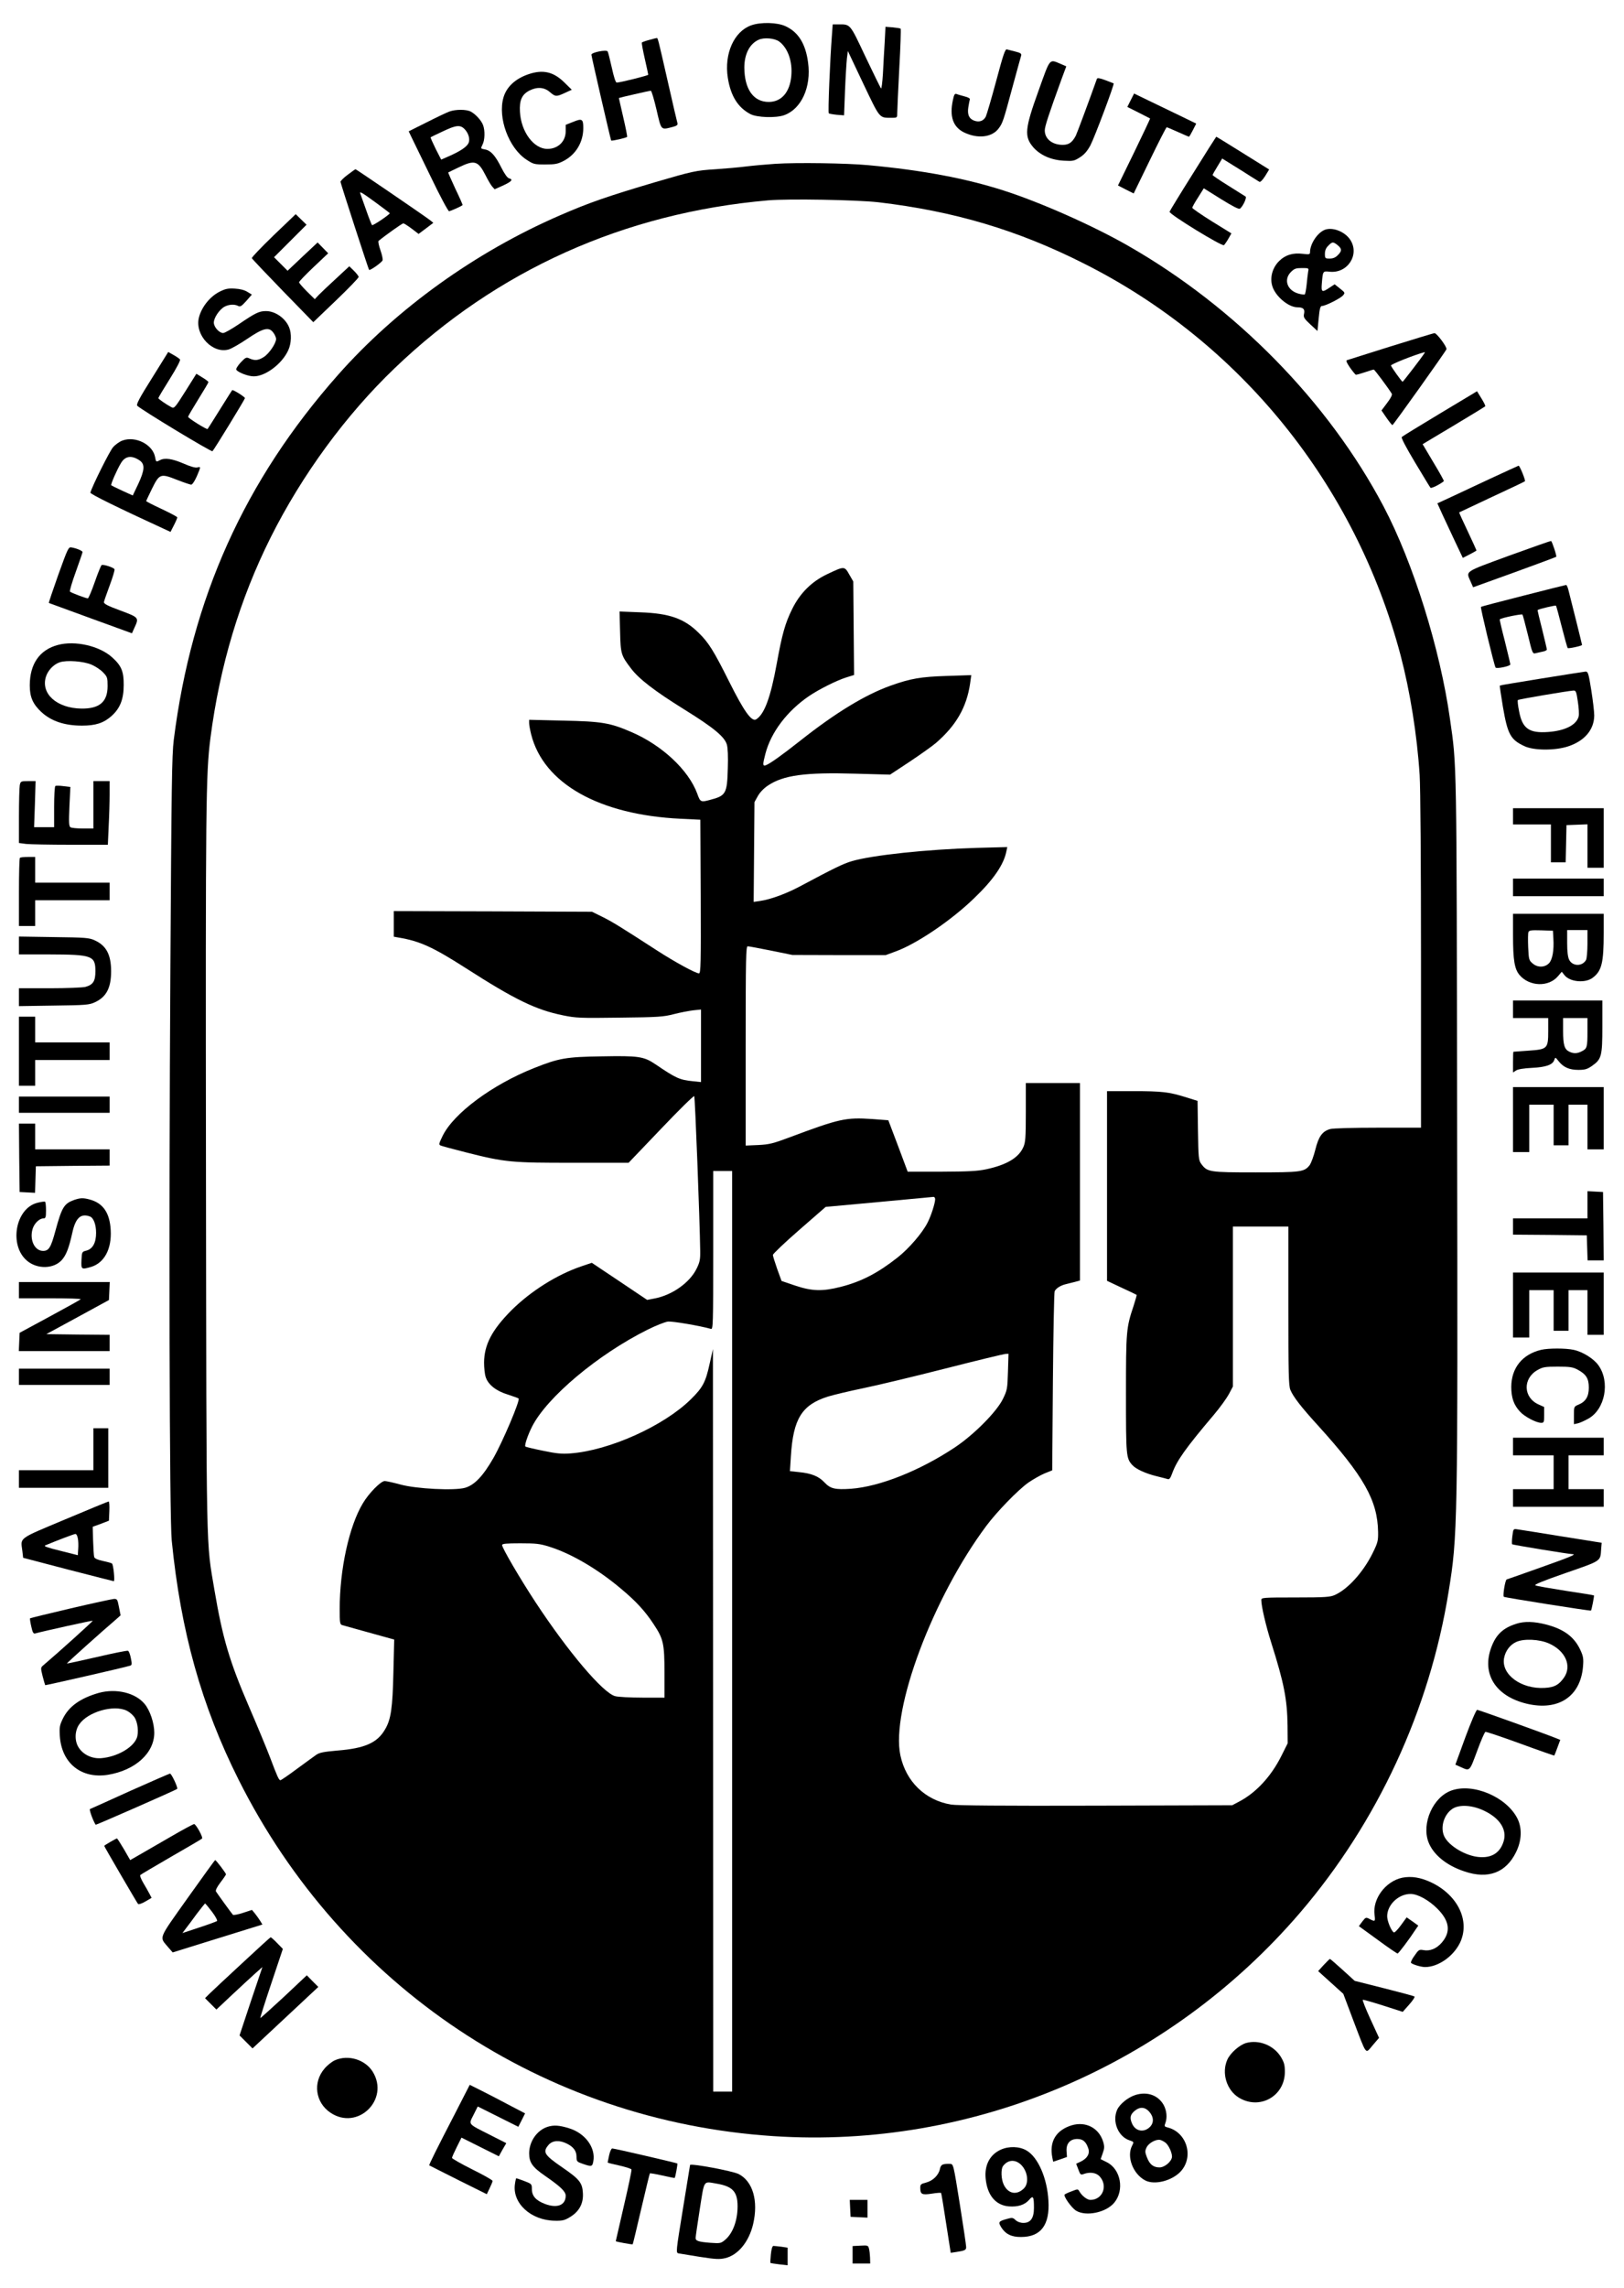 <?xml version="1.0" standalone="no"?>
<!DOCTYPE svg PUBLIC "-//W3C//DTD SVG 20010904//EN"
 "http://www.w3.org/TR/2001/REC-SVG-20010904/DTD/svg10.dtd">
<svg version="1.0" xmlns="http://www.w3.org/2000/svg"
 width="1200pt" height="1690pt" viewBox="0 0 1200 1690"
 preserveAspectRatio="xMidYMid meet">

<g transform="translate(0,1690) scale(0.1,-0.1)"
fill="#000000" stroke="none">
<path d="M5551 16713 c-127 -45 -201 -210 -173 -388 21 -133 74 -219 167 -268
48 -25 187 -30 249 -8 127 45 202 208 177 389 -18 138 -72 225 -166 268 -60
29 -184 32 -254 7z m207 -120 c64 -48 99 -147 89 -255 -11 -119 -72 -190 -165
-191 -114 -1 -181 93 -182 254 0 99 39 175 105 205 40 19 119 12 153 -13z"/>
<path d="M6147 16638 c-14 -185 -30 -569 -23 -575 3 -3 30 -8 60 -11 l53 -4 7
184 c4 101 11 208 14 237 l7 54 114 -241 c126 -264 116 -252 212 -252 39 0 39
0 39 40 0 21 7 168 15 326 9 157 13 289 10 292 -3 3 -29 7 -58 10 l-54 4 -6
-116 c-4 -64 -10 -168 -13 -232 -4 -63 -10 -111 -14 -107 -4 4 -56 110 -115
234 -118 250 -109 239 -205 239 l-37 0 -6 -82z"/>
<path d="M4797 16605 c-27 -7 -51 -16 -54 -19 -3 -3 7 -56 21 -118 14 -62 26
-116 26 -120 0 -6 -207 -58 -233 -58 -8 0 -21 40 -36 109 -14 61 -27 115 -31
121 -9 15 -120 -7 -120 -24 0 -12 142 -629 146 -634 4 -5 114 20 118 27 2 3
-11 69 -29 146 -18 77 -32 141 -32 141 4 3 228 54 236 54 5 0 24 -63 42 -140
36 -155 31 -150 115 -129 34 9 43 15 40 28 -3 9 -35 147 -71 306 -76 334 -74
325 -83 324 -4 0 -29 -7 -55 -14z"/>
<path d="M7361 16302 c-35 -130 -70 -249 -77 -264 -17 -32 -49 -43 -86 -29
-38 14 -51 45 -43 98 4 25 9 51 11 58 3 8 -11 16 -39 23 -25 7 -51 14 -60 18
-12 4 -18 -6 -26 -46 -26 -120 1 -198 82 -238 101 -49 207 -37 256 29 30 40
35 55 102 304 33 121 62 227 65 236 3 13 -7 19 -43 28 -27 7 -55 14 -63 16
-13 4 -28 -42 -79 -233z"/>
<path d="M7675 16233 c-103 -285 -108 -341 -40 -421 51 -58 131 -94 225 -99
69 -4 78 -2 120 25 32 20 54 46 77 88 31 59 179 453 172 458 -2 1 -30 12 -62
24 -43 16 -59 18 -62 9 -59 -166 -147 -402 -156 -420 -26 -49 -51 -67 -96 -67
-78 0 -133 44 -133 107 0 29 30 120 123 376 l36 97 -37 16 c-91 38 -79 52
-167 -193z"/>
<path d="M3903 16351 c-96 -33 -161 -94 -183 -172 -43 -149 39 -371 168 -457
53 -35 59 -37 141 -37 74 0 93 4 137 27 90 47 144 139 144 242 0 67 -9 73 -74
46 l-56 -22 0 -48 c0 -75 -57 -130 -135 -130 -101 0 -195 126 -203 274 -5 85
14 128 70 157 57 29 110 25 151 -11 41 -35 47 -36 112 -6 l50 23 -55 54 c-81
80 -160 97 -267 60z"/>
<path d="M8355 16160 l-25 -50 82 -41 c46 -23 84 -43 86 -44 2 -1 -51 -113
-117 -249 l-120 -246 58 -30 58 -29 119 245 c65 134 121 244 125 244 3 0 41
-16 83 -35 43 -19 79 -35 81 -35 3 0 16 22 29 48 l25 49 -57 28 c-31 15 -135
65 -230 111 l-172 83 -25 -49z"/>
<path d="M3320 16076 c-19 -7 -95 -43 -168 -80 l-132 -66 18 -38 c10 -20 74
-153 143 -294 68 -142 130 -258 137 -258 10 0 89 35 100 45 2 1 -22 56 -53
120 -30 65 -54 119 -53 121 2 1 37 19 78 38 118 57 143 49 199 -61 16 -32 37
-68 47 -80 l19 -21 63 28 c64 30 76 44 43 53 -12 3 -34 34 -56 78 -45 90 -78
127 -121 135 -33 6 -33 6 -19 35 18 33 20 106 4 146 -13 34 -55 80 -91 99 -33
17 -111 17 -158 0z m115 -132 c29 -31 40 -76 26 -103 -15 -27 -57 -56 -135
-91 l-66 -29 -41 80 c-22 45 -39 83 -37 85 2 2 42 21 89 43 100 48 131 51 164
15z"/>
<path d="M8815 15618 c-94 -149 -171 -276 -173 -282 -4 -18 388 -258 402 -247
6 6 21 27 33 48 l22 39 -144 89 c-80 50 -145 95 -145 100 0 6 19 40 43 77 l42
67 128 -80 c89 -55 132 -77 140 -70 23 19 51 82 41 89 -6 4 -63 40 -127 80
-65 40 -117 76 -117 79 0 3 16 32 36 64 l35 58 82 -51 c45 -28 105 -65 132
-83 28 -17 55 -34 61 -38 7 -4 24 14 42 42 l30 49 -194 121 c-107 67 -195 121
-197 121 -1 0 -79 -122 -172 -272z"/>
<path d="M5730 15690 c-74 -5 -173 -14 -220 -20 -47 -6 -146 -15 -221 -20
-147 -9 -172 -15 -449 -96 -347 -103 -485 -150 -703 -245 -623 -270 -1207
-689 -1640 -1179 -690 -780 -1081 -1648 -1213 -2695 -14 -112 -17 -345 -25
-1695 -12 -1918 -7 -4056 10 -4220 67 -673 220 -1220 494 -1766 767 -1530
2255 -2522 3952 -2633 1471 -97 2920 518 3891 1650 573 669 958 1499 1098
2372 67 412 68 479 63 3422 -4 2767 -2 2668 -53 3025 -73 518 -272 1154 -490
1568 -407 772 -1094 1473 -1889 1927 -260 149 -651 322 -920 408 -281 90 -600
150 -1000 187 -160 15 -529 20 -685 10z m760 -284 c560 -66 1029 -205 1520
-453 1154 -580 2004 -1631 2339 -2893 70 -266 122 -588 141 -885 6 -95 10
-657 10 -1382 l0 -1223 -317 0 c-179 0 -334 -4 -354 -10 -58 -16 -86 -55 -110
-153 -12 -48 -31 -99 -42 -114 -40 -50 -61 -53 -399 -53 -344 0 -357 2 -402
63 -19 26 -21 44 -24 247 l-3 218 -86 27 c-125 39 -177 45 -390 45 l-193 0 0
-701 0 -700 108 -51 c59 -27 109 -51 111 -53 1 -2 -9 -39 -23 -82 -54 -161
-56 -185 -56 -651 0 -458 1 -474 48 -525 26 -29 99 -62 177 -81 39 -10 77 -19
85 -22 11 -3 20 10 32 44 34 93 97 183 308 432 44 52 93 120 110 151 l30 57 0
591 0 591 205 0 205 0 0 -585 c0 -504 2 -591 15 -622 21 -51 80 -127 204 -263
339 -374 440 -553 444 -786 1 -65 -2 -79 -41 -158 -69 -139 -181 -263 -277
-307 -35 -16 -69 -19 -292 -19 -241 0 -253 -1 -253 -19 0 -45 33 -188 74 -317
95 -300 117 -417 120 -610 l1 -131 -47 -94 c-75 -150 -186 -271 -312 -337
l-51 -27 -1005 -3 c-705 -2 -1025 1 -1072 8 -192 32 -334 170 -375 364 -71
336 240 1166 636 1696 76 102 232 263 309 318 35 24 89 55 120 68 l57 23 5
653 c3 359 9 661 13 670 11 22 44 43 82 52 17 4 47 12 68 17 l37 10 0 729 0
730 -200 0 -200 0 0 -217 c0 -190 -3 -223 -19 -258 -35 -78 -124 -130 -273
-162 -66 -14 -133 -17 -332 -18 l-249 0 -71 190 -72 190 -119 9 c-196 13 -241
3 -610 -135 -123 -46 -151 -53 -232 -57 l-93 -4 0 736 c0 658 2 736 15 736 9
0 87 -15 173 -32 l157 -32 345 -1 345 0 76 28 c155 57 409 229 577 392 142
136 219 248 238 345 l7 33 -224 -6 c-373 -11 -774 -54 -924 -98 -65 -19 -134
-53 -385 -187 -102 -54 -216 -96 -293 -107 l-48 -7 3 368 3 369 25 45 c15 27
45 58 74 77 114 77 275 99 647 88 l256 -7 144 95 c79 53 167 115 195 139 148
128 226 262 252 437 l9 64 -181 -6 c-192 -6 -267 -19 -416 -72 -189 -68 -407
-201 -665 -405 -141 -111 -225 -171 -257 -183 -23 -8 -23 6 -2 86 41 158 161
316 323 426 74 50 202 114 274 137 l58 18 -3 346 -3 345 -30 52 c-35 62 -36
62 -164 1 -114 -54 -201 -141 -258 -258 -51 -103 -74 -185 -113 -400 -46 -253
-92 -377 -153 -414 -33 -19 -89 59 -198 277 -114 228 -153 291 -226 362 -107
106 -215 144 -431 152 l-154 6 4 -149 c4 -165 7 -175 81 -272 58 -77 175 -167
394 -303 216 -134 297 -201 314 -259 7 -23 10 -89 7 -176 -5 -188 -14 -202
-133 -233 -66 -18 -71 -16 -93 47 -64 174 -260 357 -485 454 -159 69 -220 79
-504 85 l-253 6 0 -25 c0 -13 7 -51 15 -83 92 -363 502 -594 1105 -623 l145
-7 3 -567 c2 -494 0 -568 -13 -568 -24 0 -174 81 -310 169 -272 176 -332 213
-405 249 l-75 37 -732 3 -733 2 0 -94 0 -95 38 -7 c155 -26 251 -70 492 -224
366 -235 519 -309 720 -350 97 -20 128 -21 420 -17 285 3 323 6 400 26 46 12
111 24 142 28 l58 6 0 -268 0 -268 -57 6 c-102 10 -127 22 -279 125 -87 59
-126 64 -397 59 -265 -4 -316 -13 -502 -87 -307 -122 -592 -333 -674 -500 -29
-60 -30 -65 -14 -72 10 -4 97 -28 193 -52 281 -71 330 -76 791 -75 l404 0 239
250 c131 138 242 247 246 242 6 -7 41 -920 44 -1143 1 -63 -3 -84 -27 -132
-50 -102 -179 -194 -308 -219 l-57 -11 -204 137 -205 137 -77 -26 c-180 -61
-374 -183 -517 -325 -144 -145 -201 -254 -202 -386 0 -38 5 -87 12 -107 18
-56 77 -103 163 -129 40 -13 76 -26 80 -29 14 -11 -118 -321 -186 -440 -77
-134 -140 -200 -210 -220 -78 -22 -359 -8 -476 24 -52 14 -105 26 -117 26 -29
0 -117 -89 -162 -165 -101 -168 -171 -487 -171 -782 0 -98 2 -112 18 -117 9
-3 76 -21 147 -41 72 -20 154 -43 184 -51 l54 -15 -6 -242 c-6 -264 -18 -349
-62 -422 -57 -99 -150 -140 -354 -156 -101 -9 -131 -15 -155 -32 -17 -12 -82
-59 -143 -104 -62 -46 -116 -83 -121 -83 -11 0 -24 29 -77 170 -24 63 -93 230
-154 371 -146 338 -196 509 -256 862 -63 376 -59 178 -63 3117 -3 2709 -1
2910 33 3178 69 533 217 1026 445 1482 232 463 556 905 916 1250 756 725 1696
1147 2759 1240 151 13 657 4 815 -14z m-1080 -10556 l0 -3400 -70 0 -70 0 -1
2743 -1 2742 -24 -107 c-30 -138 -51 -177 -138 -263 -200 -198 -605 -380 -891
-401 -64 -5 -104 -1 -204 20 -69 14 -127 28 -129 31 -8 8 18 85 49 146 109
217 488 535 854 717 60 30 128 57 151 60 34 3 231 -30 317 -54 16 -5 17 27 17
580 l0 586 70 0 70 0 0 -3400z m1500 3192 c0 -29 -30 -123 -56 -173 -38 -76
-138 -192 -222 -258 -146 -115 -267 -178 -421 -217 -134 -34 -211 -32 -336 10
l-100 34 -32 88 c-17 49 -32 96 -32 104 0 8 88 92 195 185 l195 170 392 36
c216 20 398 37 405 38 6 0 12 -7 12 -17z m538 -1274 c-4 -127 -5 -136 -38
-203 -46 -94 -215 -264 -355 -357 -259 -172 -554 -289 -766 -305 -119 -8 -153
0 -197 47 -42 45 -96 67 -189 76 l-66 7 7 110 c17 277 81 380 274 441 43 13
160 41 262 62 102 21 374 86 605 145 231 59 431 107 444 108 l23 1 -4 -132z
m-3386 -1294 c161 -51 354 -164 525 -308 112 -93 180 -167 244 -265 71 -107
79 -142 79 -358 l0 -183 -162 0 c-90 0 -181 5 -203 11 -91 25 -348 329 -588
694 -115 175 -247 401 -247 422 0 10 30 13 134 13 118 0 146 -3 218 -26z"/>
<path d="M2569 15609 c-30 -22 -53 -46 -53 -52 1 -13 204 -638 211 -650 5 -9
93 53 100 70 3 7 -4 41 -16 75 -12 34 -18 65 -14 68 41 35 174 130 183 130 6
0 34 -18 62 -39 l51 -39 55 41 54 41 -22 18 c-28 23 -548 378 -553 378 -2 0
-28 -18 -58 -41z m207 -205 c57 -42 104 -77 104 -79 0 -10 -125 -94 -131 -88
-4 5 -24 55 -44 113 -21 58 -40 111 -42 118 -9 22 8 13 113 -64z"/>
<path d="M2021 15161 c-90 -87 -162 -162 -160 -168 2 -6 105 -114 229 -242
l225 -231 168 161 c92 88 167 166 167 173 0 7 -16 27 -35 46 l-34 33 -98 -91
c-54 -49 -111 -104 -128 -121 l-29 -31 -58 57 c-32 32 -58 62 -58 68 -1 5 48
56 107 112 l108 102 -39 40 -39 40 -111 -104 -111 -105 -50 50 -50 50 120 120
120 120 -40 39 -40 39 -164 -157z"/>
<path d="M9788 15202 c-54 -22 -108 -104 -108 -165 0 -16 -6 -18 -53 -12 -74
9 -130 -8 -176 -54 -48 -48 -68 -118 -51 -180 20 -76 119 -161 187 -161 43 0
56 -13 49 -47 -6 -26 -1 -35 46 -79 l53 -49 9 93 c7 74 12 92 25 92 25 0 134
55 154 77 17 20 17 21 -22 52 l-39 31 -38 -25 c-55 -37 -62 -34 -57 28 8 96 7
95 57 90 134 -15 225 127 153 236 -40 61 -132 96 -189 73z m96 -113 c32 -26
33 -43 1 -74 -16 -17 -35 -25 -60 -25 -33 0 -35 2 -35 35 0 25 8 44 25 60 29
30 35 31 69 4z m-218 -196 c-2 -16 -8 -58 -11 -95 -4 -37 -10 -70 -14 -73 -4
-2 -25 0 -46 6 -84 23 -112 104 -56 160 25 25 37 29 81 29 51 0 52 0 46 -27z"/>
<path d="M1622 14745 c-73 -37 -135 -117 -153 -194 -29 -129 104 -267 222
-232 22 7 83 42 136 78 116 79 159 90 191 48 12 -15 22 -37 22 -49 0 -33 -53
-110 -92 -134 -40 -25 -65 -27 -104 -10 -24 11 -29 9 -66 -30 -21 -23 -36 -47
-32 -53 12 -20 88 -49 129 -49 87 0 210 93 255 193 23 49 26 124 6 170 -28 68
-104 120 -172 119 -50 0 -79 -15 -201 -98 -52 -35 -103 -64 -114 -64 -29 0
-69 44 -69 77 0 36 42 98 80 118 33 17 73 19 100 5 15 -8 25 -2 60 37 l41 47
-33 20 c-20 13 -54 22 -92 24 -51 3 -70 -1 -114 -23z"/>
<path d="M10275 14341 c-170 -54 -316 -99 -323 -102 -8 -3 0 -20 23 -54 20
-28 39 -51 43 -53 5 -1 34 7 67 18 32 11 61 20 66 20 6 0 105 -133 133 -178 5
-8 -7 -33 -34 -68 l-42 -56 37 -54 c21 -30 40 -54 44 -54 6 0 393 543 399 560
6 16 -72 120 -88 119 -8 0 -154 -45 -325 -98z m248 -54 c-15 -24 -155 -207
-159 -207 -6 0 -83 108 -86 120 -2 9 176 80 250 99 2 1 -1 -5 -5 -12z"/>
<path d="M1123 14107 c-91 -144 -118 -195 -109 -204 27 -28 549 -344 556 -336
17 19 240 384 240 392 0 9 -89 65 -94 59 -2 -1 -43 -66 -91 -143 -48 -77 -89
-142 -91 -144 -6 -6 -144 80 -144 90 0 5 34 63 75 129 41 66 75 123 75 127 0
5 -20 20 -45 35 l-44 27 -81 -129 c-77 -122 -83 -129 -103 -118 -40 21 -97 61
-97 67 0 4 38 68 84 141 52 83 81 139 76 145 -5 6 -26 21 -48 33 l-39 22 -120
-193z"/>
<path d="M10641 13846 c-150 -90 -277 -168 -283 -174 -6 -6 31 -76 98 -188 59
-98 110 -183 114 -187 6 -7 74 27 99 49 2 2 -32 64 -77 138 l-80 135 229 137
c126 75 231 140 234 143 2 4 -11 30 -29 59 l-32 52 -273 -164z"/>
<path d="M905 13646 c-22 -8 -54 -31 -70 -50 -25 -28 -156 -291 -167 -335 -3
-10 203 -111 540 -266 l52 -24 25 49 c14 27 25 53 25 58 0 5 -52 32 -115 62
-63 29 -115 56 -115 59 1 3 20 44 43 91 55 111 63 114 184 66 51 -20 99 -36
106 -36 8 0 26 27 41 61 31 73 31 73 4 66 -14 -4 -52 7 -102 29 -84 36 -138
44 -174 25 -29 -15 -29 -15 -36 23 -18 93 -144 157 -241 122z m128 -148 c39
-28 36 -71 -12 -174 l-40 -84 -77 35 c-43 20 -80 38 -82 40 -6 6 43 117 71
163 32 55 80 61 140 20z"/>
<path d="M11005 13361 c-115 -54 -249 -116 -297 -139 l-87 -40 38 -84 c21 -46
64 -136 94 -201 l56 -118 51 26 c27 14 50 27 50 29 0 2 -29 66 -65 142 -36 75
-64 138 -63 139 2 1 111 52 242 114 132 61 241 113 244 116 6 6 -38 115 -47
115 -3 -1 -100 -45 -216 -99z"/>
<path d="M11150 12795 c-337 -124 -318 -111 -283 -192 l18 -41 305 110 c168
61 307 113 309 115 6 4 -30 113 -38 117 -3 1 -143 -48 -311 -109z"/>
<path d="M431 12655 c-40 -113 -72 -207 -70 -209 2 -1 141 -52 309 -113 l305
-111 17 38 c36 78 37 78 -102 130 -95 35 -124 50 -122 63 1 8 21 64 43 124 22
59 38 112 35 118 -5 13 -83 38 -95 31 -5 -3 -28 -60 -51 -126 -23 -66 -46
-120 -51 -120 -13 0 -123 41 -132 50 -4 4 15 69 43 146 27 76 50 142 50 146 0
9 -41 27 -80 34 -24 5 -27 -1 -99 -201z"/>
<path d="M11257 12500 c-170 -43 -311 -80 -314 -83 -5 -6 97 -430 108 -448 7
-11 109 10 109 23 0 5 -18 81 -40 170 -23 88 -40 162 -38 163 11 11 163 42
168 35 3 -5 21 -73 40 -150 33 -138 35 -141 58 -135 14 3 37 9 53 12 16 3 29
10 29 15 0 5 -16 72 -35 150 -20 77 -35 141 -33 142 11 8 131 36 135 32 3 -2
22 -73 43 -156 21 -83 41 -154 44 -157 5 -6 106 16 106 23 0 5 -82 334 -101
407 -5 20 -13 37 -17 36 -4 0 -146 -36 -315 -79z"/>
<path d="M428 12136 c-136 -36 -208 -141 -208 -299 0 -87 23 -138 86 -197 73
-67 171 -100 300 -100 100 0 159 19 217 70 64 57 91 124 91 230 1 100 -17 143
-85 204 -93 85 -274 126 -401 92z m249 -146 c28 -12 66 -37 84 -56 32 -33 34
-40 34 -102 0 -117 -60 -168 -195 -166 -180 3 -299 109 -261 234 14 47 57 93
103 108 50 17 176 8 235 -18z"/>
<path d="M11390 11888 c-167 -27 -306 -50 -308 -52 -1 -2 9 -72 23 -156 35
-204 56 -244 160 -292 71 -33 230 -33 326 0 120 41 188 123 189 227 0 28 -10
112 -22 188 -20 125 -24 137 -43 136 -11 -1 -157 -24 -325 -51z m269 -171 c7
-45 10 -94 6 -109 -16 -63 -100 -106 -226 -115 -140 -10 -190 25 -214 152 -9
43 -13 81 -9 84 5 6 367 67 410 70 19 1 22 -8 33 -82z"/>
<path d="M146 11099 c-3 -17 -6 -120 -6 -229 l0 -197 53 -7 c28 -3 176 -6 328
-6 l276 0 6 137 c4 75 7 180 7 235 l0 98 -60 0 -60 0 0 -175 0 -175 -77 0
c-43 0 -84 4 -92 9 -12 8 -13 35 -8 154 l7 144 -51 6 c-29 4 -56 4 -60 1 -5
-3 -9 -72 -9 -155 l0 -149 -74 0 -74 0 6 170 5 170 -55 0 c-54 0 -56 -1 -62
-31z"/>
<path d="M11180 10870 l0 -60 140 0 140 0 0 -140 0 -140 55 0 54 0 3 138 3
137 78 3 77 3 0 -161 0 -160 60 0 60 0 0 220 0 220 -335 0 -335 0 0 -60z"/>
<path d="M147 10563 c-4 -3 -7 -118 -7 -255 l0 -248 60 0 60 0 0 95 0 95 275
0 275 0 0 65 0 65 -275 0 -275 0 0 95 0 95 -53 0 c-30 0 -57 -3 -60 -7z"/>
<path d="M11180 10345 l0 -65 335 0 335 0 0 65 0 65 -335 0 -335 0 0 -65z"/>
<path d="M11180 9990 c0 -182 11 -248 48 -292 73 -86 216 -91 285 -8 l27 32
20 -25 c40 -51 153 -61 208 -20 67 50 82 109 82 331 l0 142 -335 0 -335 0 0
-160z m298 -20 c6 -91 -7 -160 -33 -186 -32 -32 -85 -32 -121 0 -26 22 -28 29
-32 119 -2 53 -2 103 2 112 5 13 21 15 93 13 l88 -3 3 -55z m252 -41 c0 -55
-5 -109 -10 -119 -27 -50 -100 -49 -125 0 -10 20 -15 60 -15 125 l0 95 75 0
75 0 0 -101z"/>
<path d="M140 9916 l0 -66 223 0 c317 -1 342 -9 342 -124 0 -74 -17 -100 -74
-116 -20 -5 -138 -10 -263 -10 l-228 0 0 -66 0 -66 258 4 c235 3 261 5 302 24
86 39 121 107 121 229 0 122 -35 190 -121 229 -41 19 -67 21 -302 24 l-258 4
0 -66z"/>
<path d="M11180 9445 l0 -65 130 0 130 0 0 -94 c0 -133 -5 -137 -146 -147 -60
-4 -110 -8 -111 -8 -2 -1 -3 -35 -3 -77 l0 -76 23 15 c14 9 57 16 117 19 104
5 154 23 165 59 7 21 8 21 32 -10 36 -45 79 -64 146 -64 48 0 65 5 100 29 71
50 77 71 77 292 l0 192 -330 0 -330 0 0 -65z m550 -164 c0 -116 -3 -127 -41
-146 -34 -18 -60 -19 -92 -4 -37 17 -47 50 -47 154 l0 95 90 0 90 0 0 -99z"/>
<path d="M140 9135 l0 -255 60 0 60 0 0 95 0 95 275 0 275 0 0 65 0 65 -275 0
-275 0 0 95 0 95 -60 0 -60 0 0 -255z"/>
<path d="M11180 8630 l0 -240 60 0 60 0 0 175 0 175 90 0 90 0 0 -150 0 -150
55 0 55 0 0 150 0 150 70 0 70 0 0 -165 0 -165 60 0 60 0 0 230 0 230 -335 0
-335 0 0 -240z"/>
<path d="M140 8740 l0 -60 335 0 335 0 0 60 0 60 -335 0 -335 0 0 -60z"/>
<path d="M142 8348 l3 -253 57 -3 57 -3 3 98 3 98 273 3 272 2 0 60 0 60 -275
0 -275 0 0 95 0 95 -60 0 -60 0 2 -252z"/>
<path d="M11730 8000 l0 -100 -275 0 -275 0 0 -60 0 -60 273 -2 272 -3 3 -92
3 -93 60 0 59 0 -2 253 -3 252 -57 3 -58 3 0 -101z"/>
<path d="M547 8036 c-74 -27 -90 -54 -137 -226 -34 -126 -49 -150 -92 -150
-61 0 -100 79 -78 159 11 42 50 81 81 81 16 0 19 8 19 59 0 33 -3 62 -7 64 -5
3 -30 -1 -58 -8 -162 -42 -210 -315 -75 -428 76 -64 198 -61 258 7 32 37 52
89 77 203 24 108 63 142 130 117 27 -11 45 -60 45 -121 0 -73 -25 -119 -72
-131 -32 -8 -33 -9 -36 -70 -3 -70 -1 -71 72 -50 97 30 152 132 144 272 -7
127 -56 198 -153 225 -51 14 -71 13 -118 -3z"/>
<path d="M11180 7260 l0 -240 60 0 60 0 0 175 0 175 90 0 90 0 0 -150 0 -150
55 0 55 0 0 150 0 150 70 0 70 0 0 -165 0 -165 60 0 60 0 0 230 0 230 -335 0
-335 0 0 -240z"/>
<path d="M140 7370 l0 -60 232 0 c127 0 228 -3 224 -7 -4 -5 -107 -62 -229
-128 l-222 -120 -3 -68 -3 -67 336 0 335 0 0 60 0 60 -234 2 -234 3 232 126
231 126 3 67 3 66 -336 0 -335 0 0 -60z"/>
<path d="M11387 6929 c-138 -33 -219 -133 -220 -273 0 -82 19 -135 66 -185 35
-37 119 -81 155 -81 20 0 22 4 22 58 l0 59 -42 19 c-113 51 -117 192 -7 254
39 22 55 25 149 25 89 0 111 -3 147 -22 63 -34 83 -65 83 -133 0 -66 -23 -104
-77 -126 -33 -14 -33 -15 -33 -79 l0 -65 28 6 c15 3 50 19 77 34 125 68 164
272 76 395 -35 49 -116 100 -183 114 -58 13 -187 13 -241 0z"/>
<path d="M140 6730 l0 -60 335 0 335 0 0 60 0 60 -335 0 -335 0 0 -60z"/>
<path d="M690 6195 l0 -155 -275 0 -275 0 0 -65 0 -65 330 0 330 0 0 220 0
220 -55 0 -55 0 0 -155z"/>
<path d="M11180 6215 l0 -65 150 0 150 0 0 -125 0 -125 -150 0 -150 0 0 -65 0
-65 335 0 335 0 0 65 0 65 -130 0 -130 0 0 125 0 125 130 0 130 0 0 65 0 65
-335 0 -335 0 0 -65z"/>
<path d="M480 5676 c-350 -147 -328 -131 -315 -231 l6 -52 332 -87 c183 -47
335 -86 338 -86 9 0 -3 125 -14 131 -5 4 -36 12 -68 19 -38 8 -60 18 -63 29
-3 9 -6 63 -8 119 l-3 104 60 22 60 23 3 71 c2 40 -1 72 -5 71 -4 0 -150 -60
-323 -133z m95 -139 c4 -17 5 -53 3 -78 l-3 -47 -130 33 c-98 24 -125 34 -110
40 84 35 212 84 222 84 7 1 15 -14 18 -32z"/>
<path d="M11175 5553 c-4 -30 -4 -57 -2 -60 5 -5 420 -73 446 -73 34 0 -16
-21 -239 -100 -129 -46 -240 -85 -247 -87 -11 -4 -30 -120 -21 -128 6 -6 640
-106 644 -102 5 5 25 110 22 112 -2 2 -95 17 -208 34 -113 18 -214 35 -224 40
-14 5 49 31 224 92 265 92 255 85 261 174 l4 49 -295 47 c-162 26 -309 50
-326 52 -32 5 -32 5 -39 -50z"/>
<path d="M521 5019 c-162 -38 -297 -71 -299 -73 -2 -3 2 -30 9 -60 9 -43 16
-55 28 -52 66 18 423 97 426 94 3 -3 -247 -229 -366 -330 -19 -16 -19 -19 -4
-80 9 -35 18 -64 19 -66 3 -2 588 131 627 144 14 4 15 12 6 55 -5 28 -15 53
-21 55 -7 3 -110 -18 -230 -46 -121 -28 -220 -49 -222 -48 -2 3 267 244 367
329 l30 27 -12 61 c-11 57 -13 61 -38 60 -14 -1 -158 -32 -320 -70z"/>
<path d="M11205 4906 c-98 -31 -150 -79 -185 -173 -74 -197 31 -363 262 -418
233 -55 396 53 415 273 5 60 2 77 -19 123 -45 98 -122 155 -253 189 -88 23
-161 25 -220 6z m241 -146 c120 -53 170 -164 112 -250 -38 -55 -71 -74 -143
-78 -174 -11 -324 99 -301 221 10 52 43 97 89 118 55 26 172 21 243 -11z"/>
<path d="M730 4395 c-136 -39 -221 -99 -266 -191 -23 -48 -26 -63 -22 -127 13
-201 158 -318 355 -287 202 33 343 160 343 311 0 70 -31 164 -71 212 -68 83
-211 117 -339 82z m206 -131 c19 -9 44 -30 56 -47 26 -36 35 -116 18 -157 -29
-71 -146 -137 -260 -147 -67 -6 -133 24 -167 76 -33 48 -32 124 2 173 63 93
254 148 351 102z"/>
<path d="M10828 4068 l-74 -203 38 -17 c70 -32 66 -35 122 116 28 77 56 141
62 143 6 2 122 -37 259 -87 136 -50 249 -89 250 -88 1 2 12 28 23 59 l21 57
-27 11 c-84 34 -577 211 -587 211 -7 0 -46 -91 -87 -202z"/>
<path d="M960 3670 c-157 -71 -289 -131 -295 -133 -8 -3 23 -88 42 -116 2 -3
593 256 602 265 8 7 -42 114 -53 113 -6 -1 -139 -59 -296 -129z"/>
<path d="M10725 3674 c-136 -48 -222 -243 -170 -381 36 -93 133 -173 267 -217
174 -59 306 -9 380 142 43 86 46 181 9 252 -82 158 -327 261 -486 204z m247
-152 c112 -55 164 -138 139 -222 -26 -87 -90 -127 -187 -117 -97 10 -214 80
-250 148 -34 66 -7 163 57 207 51 35 151 29 241 -16z"/>
<path d="M1250 3326 c-96 -56 -200 -116 -232 -134 l-56 -32 -46 80 c-26 44
-49 80 -52 80 -6 0 -94 -51 -94 -55 0 -5 242 -420 250 -429 5 -5 28 3 54 18
l46 27 -15 29 c-9 17 -29 53 -46 81 -17 29 -27 55 -22 59 4 4 107 65 228 135
121 69 224 130 228 134 9 9 -43 103 -58 107 -6 1 -89 -44 -185 -100z"/>
<path d="M1386 2879 c-221 -312 -210 -283 -143 -363 l33 -38 331 103 332 103
-15 25 c-9 14 -26 39 -39 55 l-23 28 -67 -22 c-37 -12 -70 -18 -74 -14 -11 12
-115 156 -125 172 -5 8 7 33 33 67 23 30 41 57 41 60 0 8 -73 105 -80 105 -3
0 -94 -127 -204 -281z m180 -100 c25 -33 42 -64 38 -69 -5 -4 -65 -26 -132
-48 l-124 -41 24 32 c14 18 51 67 82 110 32 42 60 77 62 77 1 0 24 -27 50 -61z"/>
<path d="M10362 3030 c-124 -26 -222 -157 -205 -276 6 -49 4 -50 -37 -29 -27
14 -29 13 -54 -19 l-25 -34 139 -101 c76 -56 142 -101 147 -101 7 0 87 106
135 180 l18 26 -43 31 -43 30 -43 -59 c-23 -32 -47 -56 -52 -52 -19 11 -49 84
-49 119 0 85 84 165 173 165 52 0 134 -45 197 -108 91 -91 102 -171 34 -251
-39 -45 -87 -65 -136 -56 -31 6 -36 3 -66 -41 -19 -25 -30 -50 -25 -54 14 -12
74 -30 103 -30 96 0 207 77 257 177 78 160 -12 352 -209 447 -80 38 -148 49
-216 36z"/>
<path d="M1790 2399 c-113 -104 -221 -206 -240 -224 l-35 -35 42 -42 42 -42
117 110 c64 60 140 130 170 157 l53 47 -85 -252 -84 -253 48 -48 48 -48 243
227 243 227 -43 43 -42 43 -170 -160 c-94 -87 -172 -157 -174 -156 -1 2 35
118 82 257 l85 254 -42 43 c-23 24 -45 43 -48 43 -3 0 -97 -86 -210 -191z"/>
<path d="M9781 2385 l-41 -45 93 -84 93 -84 73 -194 c103 -270 88 -251 144
-186 l47 55 -64 139 c-35 76 -60 140 -56 142 5 2 73 -18 152 -43 l143 -46 47
53 c26 29 44 56 40 60 -4 4 -105 31 -224 61 l-218 55 -89 81 c-49 44 -91 81
-94 81 -2 0 -23 -20 -46 -45z"/>
<path d="M9208 1809 c-49 -14 -117 -74 -139 -123 -44 -98 -6 -224 84 -280 154
-95 342 10 341 191 0 51 -6 70 -30 110 -53 85 -161 128 -256 102z"/>
<path d="M2474 1681 c-22 -10 -56 -37 -76 -61 -88 -102 -68 -251 44 -326 201
-135 439 97 312 303 -56 90 -182 128 -280 84z"/>
<path d="M3367 1297 c-141 -272 -199 -389 -195 -392 2 -1 98 -50 214 -108
l211 -105 21 44 c12 25 22 49 22 54 0 6 -67 44 -150 85 -82 41 -150 80 -150
85 0 6 16 42 35 80 l35 70 138 -69 138 -69 27 49 28 48 -118 60 c-170 86 -161
75 -124 149 l31 62 150 -75 150 -75 25 49 25 50 -113 59 c-61 33 -153 80 -204
106 l-92 46 -104 -203z"/>
<path d="M8390 1425 c-57 -18 -118 -69 -136 -111 -37 -87 9 -197 92 -224 33
-11 34 -12 19 -40 -42 -81 7 -209 97 -256 70 -37 202 -2 265 69 96 109 41 287
-99 322 -24 6 -26 10 -17 32 15 41 10 93 -13 135 -41 72 -122 100 -208 73z
m104 -126 c31 -37 33 -77 6 -107 -45 -48 -111 -37 -136 24 -18 42 -12 66 23
94 38 30 76 26 107 -11z m120 -228 c22 -19 46 -71 46 -101 0 -34 -53 -80 -92
-80 -46 0 -73 22 -93 74 -15 38 -15 48 -3 73 15 33 70 63 101 56 12 -3 30 -13
41 -22z"/>
<path d="M7919 1201 c-116 -36 -167 -120 -143 -239 l6 -30 51 17 51 18 -3 42
c-4 57 26 91 79 91 41 0 64 -19 81 -68 14 -40 -6 -75 -55 -99 l-34 -16 16 -42
c14 -39 18 -42 39 -34 46 17 92 11 118 -17 64 -69 23 -174 -68 -174 -24 0 -63
30 -82 64 -10 17 -12 17 -55 0 -25 -9 -48 -20 -53 -24 -12 -10 50 -99 85 -120
73 -44 220 -14 281 59 77 92 49 247 -54 299 l-46 23 15 43 c13 36 14 50 4 84
-31 103 -128 154 -233 123z"/>
<path d="M4047 1190 c-78 -24 -137 -108 -137 -196 0 -68 25 -103 117 -166 114
-79 153 -116 153 -147 0 -70 -62 -95 -153 -61 -68 26 -97 59 -97 111 0 36 -2
38 -55 58 -31 12 -58 21 -60 21 -2 0 -7 -19 -10 -43 -21 -141 118 -269 296
-271 56 -1 72 3 114 29 66 41 97 100 92 176 -4 75 -25 102 -152 189 -135 93
-147 113 -101 167 29 33 81 36 136 8 48 -24 70 -54 70 -97 0 -34 3 -37 47 -52
64 -22 70 -21 77 18 19 101 -59 208 -179 245 -71 22 -112 25 -158 11z"/>
<path d="M7395 1021 c-80 -36 -121 -113 -112 -211 11 -124 73 -200 172 -208
66 -5 117 11 149 48 30 36 36 25 36 -59 0 -76 -25 -111 -78 -111 -22 0 -44 8
-58 21 -20 19 -26 19 -65 8 -61 -17 -64 -23 -41 -61 31 -50 76 -73 147 -72
146 0 213 89 202 268 -9 166 -77 322 -162 371 -52 31 -131 33 -190 6z m140
-103 c57 -45 73 -141 31 -183 -52 -52 -115 -41 -148 25 -21 41 -24 119 -5 142
33 42 81 48 122 16z"/>
<path d="M4501 980 c-6 -28 -11 -52 -11 -54 0 -2 39 -12 86 -22 48 -11 88 -24
90 -29 3 -6 -23 -127 -56 -269 -33 -143 -60 -260 -60 -261 0 -4 122 -26 125
-23 2 2 30 119 63 261 33 142 62 260 64 263 3 2 45 -5 93 -16 48 -11 89 -19
90 -18 6 6 23 103 20 107 -5 4 -465 111 -481 111 -7 0 -17 -23 -23 -50z"/>
<path d="M6973 913 c-15 -3 -24 -14 -28 -36 -10 -45 -52 -86 -102 -99 -37 -9
-43 -14 -43 -37 0 -50 11 -56 85 -45 36 6 68 8 69 5 2 -3 19 -104 37 -224 l34
-218 40 6 c66 10 75 15 74 38 0 12 -21 155 -47 317 -47 294 -47 295 -72 296
-14 1 -35 0 -47 -3z"/>
<path d="M5099 908 c0 -2 -24 -148 -53 -326 -52 -318 -52 -323 -32 -327 12 -2
83 -14 159 -26 116 -18 145 -19 187 -9 94 23 174 120 205 251 40 172 -2 316
-107 370 -46 23 -354 80 -359 67z m197 -138 c118 -20 154 -60 154 -167 0 -106
-35 -200 -92 -248 -31 -26 -36 -27 -108 -22 -90 7 -110 14 -110 36 0 9 14 105
31 214 35 221 24 204 125 187z"/>
<path d="M6282 588 l3 -63 63 -3 62 -3 0 66 0 65 -65 0 -66 0 3 -62z"/>
<path d="M6358 312 l-58 -3 0 -64 0 -65 65 0 65 0 -1 43 c-1 23 -4 53 -8 67
-6 24 -9 25 -63 22z"/>
<path d="M5696 248 c-3 -34 -5 -62 -3 -64 1 -1 30 -6 65 -10 l62 -7 0 65 0 65
-46 7 c-26 3 -52 6 -59 6 -8 0 -15 -23 -19 -62z"/>
</g>
</svg>
